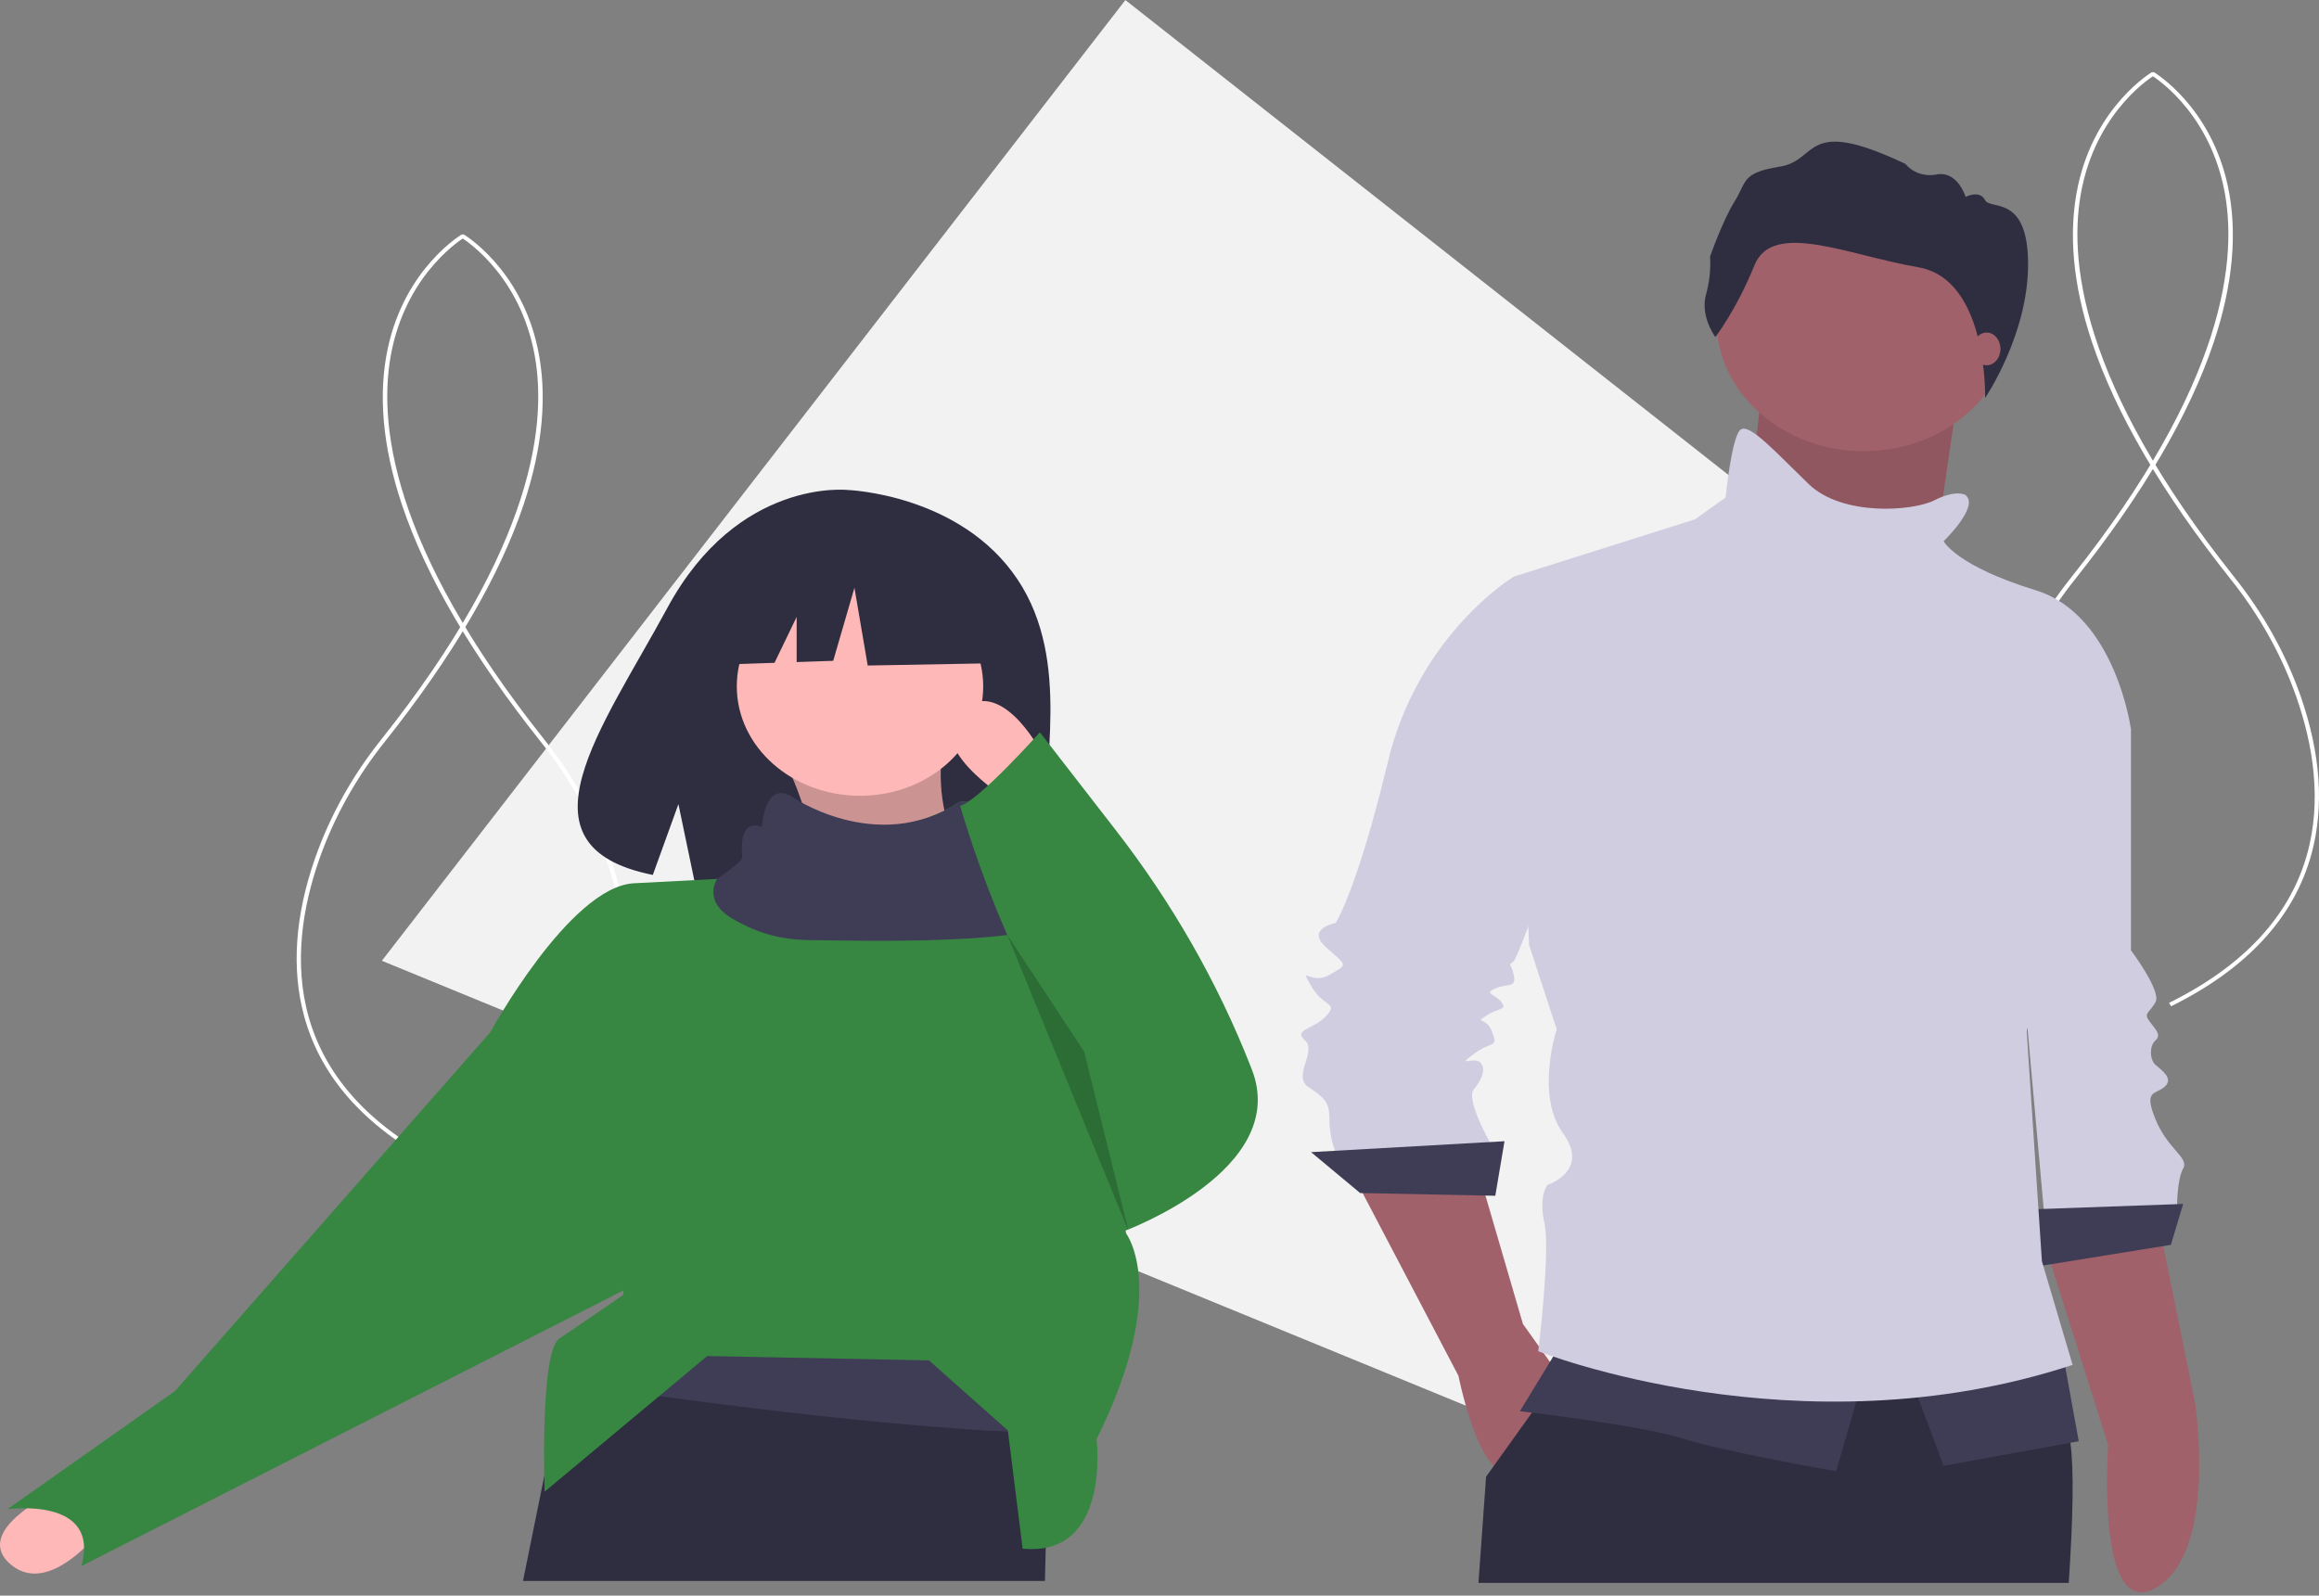 <svg width="417" height="287" viewBox="0 0 417 287" fill="none" xmlns="http://www.w3.org/2000/svg">
<rect x="0" y="0" width="417" height="287" fill="#808080" stroke="none"/>
<path d="M376.495 137.164L370.284 161.982L365.242 182.115L361.224 198.172L356.185 218.305L339.72 284.08L135.693 200.326L120.696 194.169L101.712 186.375L86.71 180.217L68.665 172.809L78.895 159.587L87.402 148.593L98.163 134.683L106.667 123.696L202.365 0.01L303.742 79.861L321.795 94.08L336.189 105.418L354.245 119.637L376.495 137.164Z" fill="#F2F2F2"/>
<path d="M79.932 210.178C66.289 203.421 57.795 194.197 54.688 182.761C52.38 174.27 53.043 164.715 56.658 154.362C59.338 146.729 63.356 139.518 68.564 132.997C96.194 98.254 98.688 75.615 95.914 62.741C92.874 48.625 82.994 42.763 82.895 42.705L83.321 42.123C83.423 42.181 93.563 48.18 96.677 62.582C98.472 70.885 97.627 80.353 94.167 90.722C89.859 103.626 81.461 117.985 69.203 133.398C64.043 139.86 60.061 147.004 57.406 154.567C51.476 171.548 50.638 194.874 80.312 209.571L79.932 210.178Z" fill="white"/>
<path d="M86.492 210.178C100.135 203.421 108.628 194.197 111.736 182.761C114.044 174.27 113.381 164.715 109.766 154.362C107.086 146.729 103.068 139.518 97.859 132.997C70.23 98.254 67.736 75.615 70.51 62.741C73.55 48.625 83.429 42.763 83.529 42.705L83.103 42.123C83.001 42.181 72.861 48.18 69.747 62.582C67.952 70.885 68.796 80.353 72.257 90.722C76.564 103.626 84.963 117.985 97.221 133.398C102.381 139.86 106.363 147.004 109.018 154.567C114.947 171.548 115.786 194.874 86.111 209.571L86.492 210.178Z" fill="white"/>
<path d="M383.85 180.989C370.207 174.233 361.713 165.008 358.606 153.572C356.298 145.081 356.961 135.526 360.576 125.173C363.256 117.54 367.274 110.33 372.482 103.809C400.112 69.065 402.606 46.426 399.832 33.552C396.792 19.437 386.912 13.574 386.813 13.517L387.239 12.934C387.341 12.993 397.481 18.992 400.595 33.394C402.39 41.697 401.545 51.164 398.085 61.533C393.777 74.438 385.379 88.796 373.121 104.21C367.961 110.671 363.979 117.816 361.323 125.379C355.394 142.359 354.556 165.686 384.231 180.383L383.85 180.989Z" fill="white"/>
<path d="M390.411 180.989C404.054 174.233 412.547 165.008 415.655 153.572C417.962 145.081 417.299 135.526 413.684 125.173C411.004 117.54 406.986 110.33 401.778 103.809C374.148 69.065 371.655 46.426 374.428 33.552C377.469 19.437 387.348 13.574 387.447 13.517L387.021 12.934C386.919 12.993 376.779 18.992 373.666 33.394C371.87 41.697 372.715 51.164 376.176 61.533C380.483 74.438 388.882 88.796 401.139 104.21C406.3 110.671 410.281 117.816 412.937 125.379C418.866 142.359 419.705 165.686 390.03 180.383L390.411 180.989Z" fill="white"/>
<path d="M182.983 104.235C172.732 88.848 152.452 88.131 152.452 88.131C152.452 88.131 132.69 85.886 120.013 109.321C108.197 131.164 91.889 152.254 117.388 157.367L121.993 144.632L124.846 158.315C128.476 158.547 132.118 158.602 135.755 158.481C163.062 157.697 189.067 158.71 188.23 150.005C187.117 138.433 192.846 119.041 182.983 104.235Z" fill="#2F2E41"/>
<path d="M140.908 136.439C144.44 143.38 146.668 151.654 147.998 160.844L176.355 159.269C169.836 151.062 167.671 141.642 170.152 130.928L140.908 136.439Z" fill="#FFB8B8"/>
<path opacity="0.2" d="M140.908 136.439C144.44 143.38 146.668 151.654 147.998 160.844L176.355 159.269C169.836 151.062 167.671 141.642 170.152 130.928L140.908 136.439Z" fill="black"/>
<path d="M9.337 268.594C9.337 268.594 -5.339 275.578 2.108 281.541C9.556 287.503 19.394 273.648 19.394 273.648L9.337 268.594Z" fill="#FFB8B8"/>
<path d="M188.762 248.228L188.533 257.769L188.044 278.385V278.389L187.901 284.359H94.046L97.86 265.543L97.864 265.529L101.28 248.687L102.804 241.145V241.142L179.901 231.695L188.762 248.228Z" fill="#2F2E41"/>
<path d="M188.762 248.229L188.531 257.771C161.255 257.149 118.976 251.299 101.279 248.686L102.803 241.144L179.9 231.697L188.762 248.229Z" fill="#3F3D56"/>
<path d="M154.644 143.131C166.88 143.131 176.798 134.319 176.798 123.449C176.798 112.58 166.88 103.768 154.644 103.768C142.409 103.768 132.49 112.58 132.49 123.449C132.49 134.319 142.409 143.131 154.644 143.131Z" fill="#FFB8B8"/>
<path d="M197.18 258.857C197.18 258.857 199.838 280.113 183.887 278.538L181.229 257.283L167.05 244.686L127.172 243.899L97.929 268.304C97.929 268.304 97.042 243.112 100.587 240.75C104.132 238.388 112.107 232.878 112.107 232.878V228.941L88.181 185.642C88.181 185.642 102.359 159.663 113.88 158.876L128.945 158.088C128.945 158.088 134.262 155.727 134.262 154.939C134.262 154.152 133.375 147.854 137.806 149.429C137.806 149.429 138.205 141.351 142.875 143.816C142.875 143.816 157.577 154.05 172.5 144.264C172.5 144.264 179.456 143.131 178.57 146.28C177.684 149.429 178.57 151.79 180.343 151.79C182.115 151.79 190.091 154.152 190.091 155.727C190.091 156.065 190.667 159.324 191.57 164.229V164.237C194.858 182.115 202.497 221.856 202.497 221.856C202.497 221.856 210.473 232.09 197.18 258.857Z" fill="#378742"/>
<path d="M94.384 181.706L88.181 185.642L31.466 250.197L1.336 271.453C1.336 271.453 18.173 269.091 14.629 281.687L118.311 228.941L94.384 181.706Z" fill="#378742"/>
<path d="M191.571 164.229V164.237C190.392 170.393 151.985 169.11 146.668 169.11C141.351 169.11 136.92 168.323 131.603 165.174C126.286 162.025 128.945 158.088 128.945 158.088C128.945 158.088 133.472 155.025 133.472 154.238C133.472 153.451 132.586 147.153 137.017 148.727C137.017 148.727 137.416 140.65 142.086 143.114C142.086 143.114 157.577 154.05 172.5 144.264C172.5 144.264 179.457 143.131 178.571 146.28C177.684 149.429 178.571 151.79 180.343 151.79C182.115 151.79 190.091 154.152 190.091 155.727C190.091 156.065 190.667 159.324 191.571 164.229Z" fill="#3F3D56"/>
<path d="M186.989 134.864C186.989 134.864 179.9 121.481 172.811 127.779C165.721 134.077 180.786 143.524 180.786 143.524L186.989 134.864Z" fill="#FFB8B8"/>
<path d="M186.989 131.715C186.989 131.715 176.042 144.006 172.654 144.946C172.654 144.946 182.558 179.738 194.965 189.185L202.054 221.462C202.054 221.462 232.184 210.441 225.094 192.334C225.024 192.153 224.953 191.973 224.883 191.794C218.963 176.715 210.794 162.409 200.594 149.259L186.989 131.715Z" fill="#378742"/>
<path opacity="0.2" d="M181.139 168.168L202.94 221.463L194.965 189.185L181.139 168.168Z" fill="black"/>
<path d="M178.451 102.752L158.415 93.429L130.747 97.243L125.022 119.703L139.272 119.217L143.253 110.965V119.081L149.828 118.856L153.645 105.718L156.03 119.703L179.405 119.28L178.451 102.752Z" fill="#2F2E41"/>
<path d="M367.725 223.905L379.093 259.929C379.093 259.929 376.75 291.838 387.682 285.595C398.868 279.206 394.709 252.299 394.709 252.299L388.157 219.981L367.725 223.905Z" fill="#A0616A"/>
<path d="M373.799 122.85L383.187 131.189V170.925C383.187 170.925 388.709 178.283 387.604 180.246C386.5 182.208 385.396 182.208 386.5 183.68C387.604 185.151 388.709 186.132 387.604 187.113C386.5 188.095 386.5 190.547 387.604 191.529C388.709 192.51 390.918 193.981 389.261 195.453C387.604 196.925 385.396 195.944 387.604 201.34C389.813 206.736 393.679 208.208 392.574 210.17C391.47 212.132 391.47 217.038 391.47 217.038L367.725 219.981L362.755 164.548L373.799 122.85Z" fill="#D0CDE1"/>
<path d="M392.574 216.547L364.964 217.528L366.068 227.83L390.365 223.906L392.574 216.547Z" fill="#3F3D56"/>
<path d="M316.646 71.586L313.333 101.02L347.017 105.435L349.502 88.511L351.987 71.586H316.646Z" fill="#A0616A"/>
<path opacity="0.1" d="M316.646 71.427L313.333 100.861L347.017 105.276L349.502 88.351L351.987 71.427H316.646Z" fill="black"/>
<path d="M243.48 211.641L262.255 247.452C262.255 247.452 265.568 264.132 270.538 264.622C275.508 265.113 280.477 247.452 280.477 247.452L273.851 238.132L266.12 211.641H243.48Z" fill="#A0616A"/>
<path d="M371.999 284.707H265.855C266.696 272.888 267.225 265.603 267.225 265.603L268.635 263.631L275.47 254.09L280.351 247.277L282.052 244.899L282.684 244.019L289.369 242.935L358.337 231.755C359.477 236.292 361.091 240.726 363.158 244.997C363.628 245.948 364.133 246.899 364.674 247.839C366.408 250.845 368.524 253.693 371.039 255.791C371.612 256.268 372.027 257.541 372.295 259.499C372.958 264.294 372.769 273.211 371.999 284.707Z" fill="#2F2E41"/>
<path d="M335.145 81.152C349.784 81.152 361.651 70.61 361.651 57.605C361.651 44.601 349.784 34.058 335.145 34.058C320.507 34.058 308.64 44.601 308.64 57.605C308.64 70.61 320.507 81.152 335.145 81.152Z" fill="#A0616A"/>
<path d="M276.059 105.68L272.194 103.718C272.194 103.718 255.076 114.02 249.554 137.076C244.032 160.133 240.166 166.019 240.166 166.019C240.166 166.019 234.644 167 238.51 170.434C242.375 173.868 242.375 173.378 239.062 175.34C235.749 177.302 233.54 173.378 235.749 177.302C237.958 181.227 240.719 180.246 238.51 182.698C236.301 185.151 232.436 185.151 234.644 187.113C236.853 189.076 232.436 193.491 235.197 195.453C237.958 197.415 239.062 197.906 239.062 201.34C239.045 203.344 239.419 205.335 240.166 207.226H268.881C268.881 207.226 263.359 197.906 265.015 195.944C266.672 193.981 267.224 192.019 266.12 191.038C265.015 190.057 261.702 192.019 265.015 189.566C268.329 187.113 269.433 188.585 268.329 185.642C267.224 182.698 265.015 184.17 267.224 182.698C269.433 181.227 271.09 181.717 269.985 180.246C268.881 178.774 266.672 178.774 268.881 177.793C271.09 176.812 272.746 177.793 272.194 175.34C271.642 172.887 271.09 173.868 272.194 172.887C273.298 171.906 284.895 138.548 284.895 137.567C284.895 136.586 276.059 105.68 276.059 105.68Z" fill="#D0CDE1"/>
<path d="M270.538 205.264L235.749 207.227L244.584 214.585L268.881 215.075L270.538 205.264Z" fill="#3F3D56"/>
<path d="M280.477 242.056L273.299 253.83C273.299 253.83 294.835 256.283 302.565 258.735C310.296 261.188 330.175 264.622 330.175 264.622L335.145 247.453L280.477 242.056Z" fill="#3F3D56"/>
<path d="M343.428 247.452L349.502 263.641L373.799 259.226L371.038 244.019L343.428 247.452Z" fill="#3F3D56"/>
<path d="M353.368 89.001C353.368 89.001 351.711 88.02 347.846 89.982C343.98 91.945 331.28 92.926 325.206 87.039C319.131 81.152 314.714 76.246 313.057 77.228C311.401 78.209 310.296 89.492 310.296 89.492L304.774 93.416L272.194 103.718L274.955 169.944L279.925 185.151C279.925 185.151 276.06 196.925 281.03 203.792C285.999 210.66 278.269 213.113 278.269 213.113C278.269 213.113 276.612 215.075 277.716 219.981C278.821 224.887 276.612 243.037 276.612 243.037C276.612 243.037 323.549 261.679 372.695 245.49L367.173 226.849L364.412 185.151C364.412 185.151 367.173 178.283 366.621 175.34C366.068 172.397 383.187 131.189 383.187 131.189C383.187 131.189 380.426 110.586 366.068 106.171C351.711 101.756 349.502 97.341 349.502 97.341C349.502 97.341 356.129 90.963 353.368 89.001Z" fill="#D0CDE1"/>
<path d="M308.456 60.621C308.456 60.621 305.703 56.954 306.762 53.004C307.394 50.761 307.644 48.447 307.503 46.138C307.503 46.138 309.726 39.743 311.949 36.169C314.172 32.596 313.114 31.091 320.101 29.962C327.088 28.834 324.23 20.745 342.65 29.492C343.271 30.263 344.136 30.853 345.135 31.188C346.133 31.522 347.221 31.587 348.261 31.373C352.072 30.715 353.448 35.417 353.448 35.417C353.448 35.417 355.989 34.1 356.942 35.981C357.894 37.862 364.688 34.852 364.688 47.549C364.688 60.245 356.957 71.586 356.957 71.586C356.957 71.586 357.524 50.229 344.926 48.066C332.328 45.903 318.777 39.602 315.496 47.69C312.214 55.778 308.456 60.621 308.456 60.621Z" fill="#2F2E41"/>
<path d="M357.233 65.7C358.605 65.7 359.718 64.382 359.718 62.756C359.718 61.13 358.605 59.813 357.233 59.813C355.861 59.813 354.748 61.13 354.748 62.756C354.748 64.382 355.861 65.7 357.233 65.7Z" fill="#A0616A"/>
</svg>
